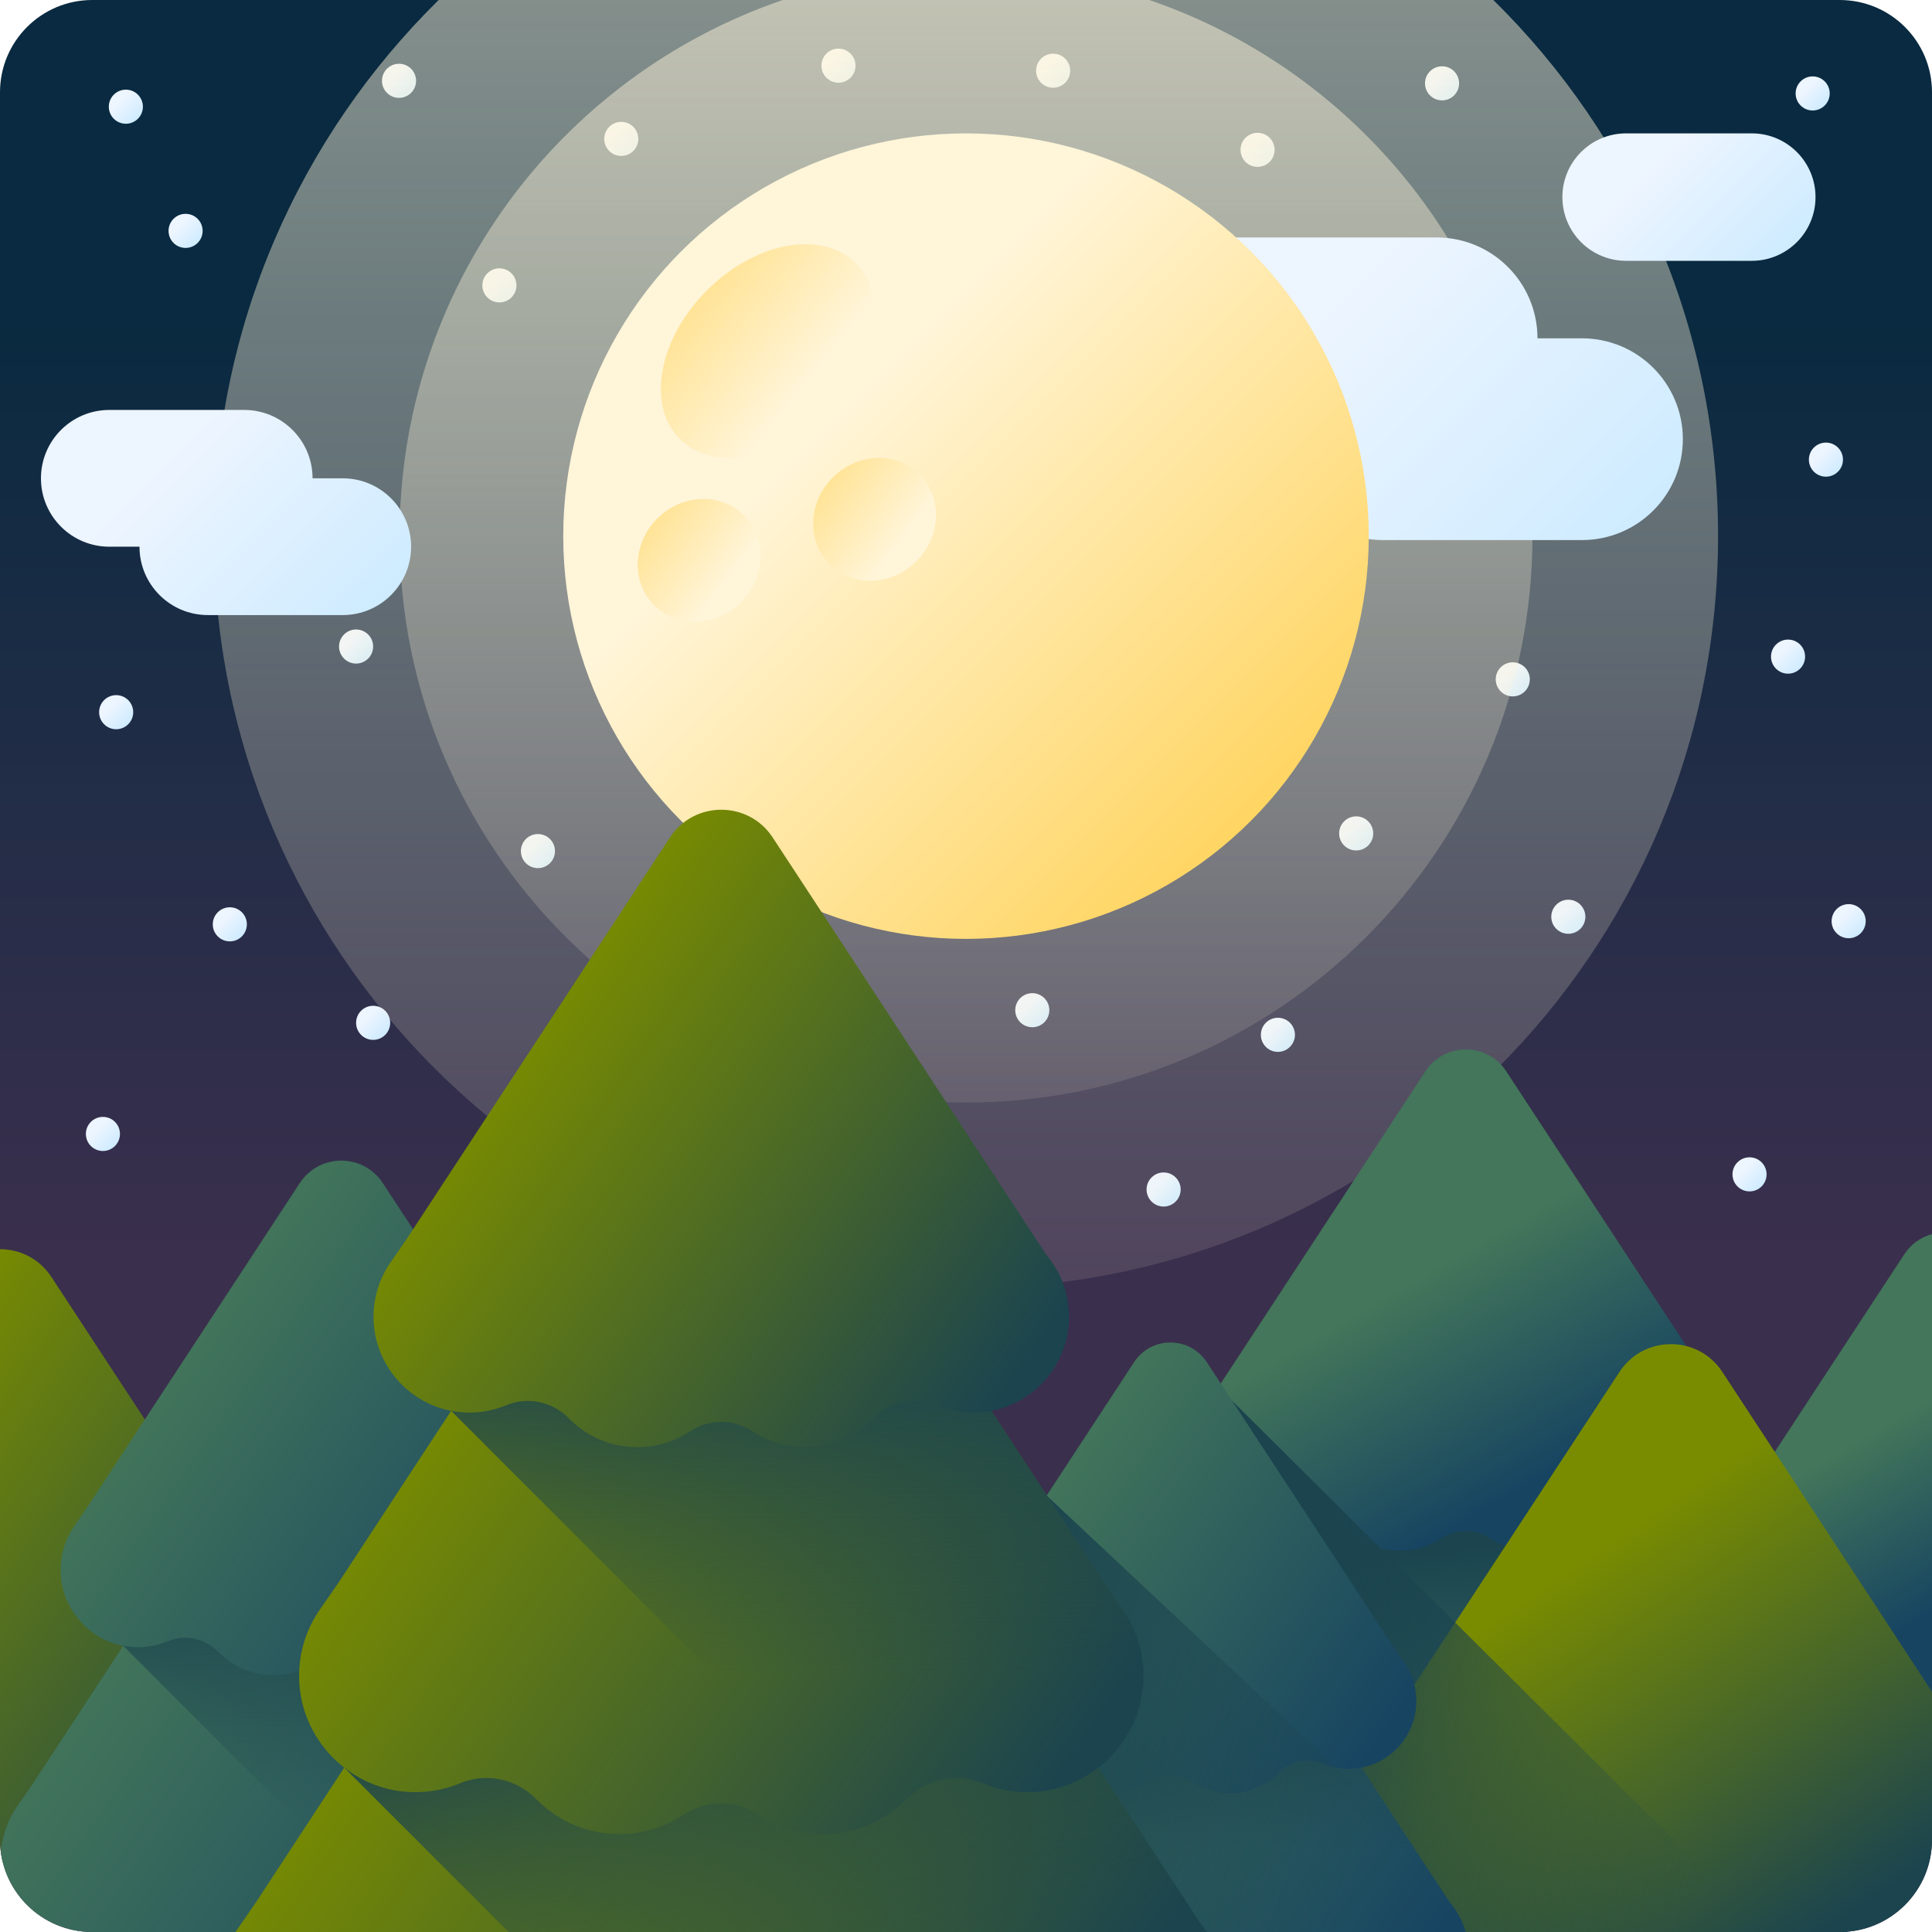 <!--
  - Copyright (c) 2023. Selldone® Business OS™
  -
  - Author: M.Pajuhaan
  - Web: https://selldone.com
  - ━━━━━━━━━━━━━━━━━━━━━━━━━━━━━━━━━━━━━━━━━━━━━━━━━━━━━━
  -
  - All rights reserved. In the weave of time, where traditions and innovations intermingle, this content was crafted.
  - From the essence of thought, through the corridors of creativity, each word, and sentiment has been molded.
  - Not just to exist, but to inspire. Like an artist's stroke or a sculptor's chisel, every nuance is deliberate.
  - Our journey is not just about reaching a destination, but about creating a masterpiece.
  - Tread carefully, for you're treading on dreams.
  -->

<svg id="Capa_1" enable-background="new 0 0 510 510" height="512" viewBox="0 0 510 510" width="512" xmlns="http://www.w3.org/2000/svg" xmlns:xlink="http://www.w3.org/1999/xlink"><linearGradient id="SVGID_1_" gradientUnits="userSpaceOnUse" x1="255" x2="255" y1="83.666" y2="330.023"><stop offset="0" stop-color="#092a40"/><stop offset="1" stop-color="#3a2f4d"/></linearGradient><linearGradient id="lg1"><stop offset="0" stop-color="#edf5ff"/><stop offset="1" stop-color="#c7e9ff"/></linearGradient><linearGradient id="SVGID_2_" gradientUnits="userSpaceOnUse" x1="31.789" x2="37.495" xlink:href="#lg1" y1="26.734" y2="32.44"/><linearGradient id="SVGID_3_" gradientUnits="userSpaceOnUse" x1="47.557" x2="53.263" xlink:href="#lg1" y1="59.512" y2="65.218"/><linearGradient id="SVGID_4_" gradientUnits="userSpaceOnUse" x1="25.733" x2="31.439" xlink:href="#lg1" y1="297.899" y2="303.605"/><linearGradient id="SVGID_5_" gradientUnits="userSpaceOnUse" x1="276.566" x2="282.272" xlink:href="#lg1" y1="17.233" y2="22.939"/><linearGradient id="SVGID_6_" gradientUnits="userSpaceOnUse" x1="130.399" x2="136.105" xlink:href="#lg1" y1="73.899" y2="79.605"/><linearGradient id="SVGID_7_" gradientUnits="userSpaceOnUse" x1="92.566" x2="98.272" xlink:href="#lg1" y1="169.233" y2="174.939"/><linearGradient id="SVGID_8_" gradientUnits="userSpaceOnUse" x1="140.566" x2="146.272" xlink:href="#lg1" y1="223.233" y2="228.939"/><linearGradient id="SVGID_9_" gradientUnits="userSpaceOnUse" x1="29.233" x2="34.939" xlink:href="#lg1" y1="186.566" y2="192.272"/><linearGradient id="SVGID_10_" gradientUnits="userSpaceOnUse" x1="97.066" x2="102.772" xlink:href="#lg1" y1="268.566" y2="274.272"/><linearGradient id="SVGID_11_" gradientUnits="userSpaceOnUse" x1="103.899" x2="109.605" xlink:href="#lg1" y1="19.899" y2="25.605"/><linearGradient id="SVGID_12_" gradientUnits="userSpaceOnUse" x1="330.532" x2="336.238" xlink:href="#lg1" y1="38.122" y2="43.828"/><linearGradient id="SVGID_13_" gradientUnits="userSpaceOnUse" x1="412.566" x2="418.272" xlink:href="#lg1" y1="240.566" y2="246.272"/><linearGradient id="SVGID_14_" gradientUnits="userSpaceOnUse" x1="470.566" x2="476.272" xlink:href="#lg1" y1="171.899" y2="177.605"/><linearGradient id="SVGID_15_" gradientUnits="userSpaceOnUse" x1="486.566" x2="492.272" xlink:href="#lg1" y1="241.733" y2="247.439"/><linearGradient id="SVGID_16_" gradientUnits="userSpaceOnUse" x1="480.566" x2="486.272" xlink:href="#lg1" y1="119.899" y2="125.605"/><linearGradient id="SVGID_17_" gradientUnits="userSpaceOnUse" x1="271.066" x2="276.772" xlink:href="#lg1" y1="265.233" y2="270.939"/><linearGradient id="SVGID_18_" gradientUnits="userSpaceOnUse" x1="305.733" x2="311.439" xlink:href="#lg1" y1="312.566" y2="318.272"/><linearGradient id="SVGID_19_" gradientUnits="userSpaceOnUse" x1="59.233" x2="64.939" xlink:href="#lg1" y1="242.566" y2="248.272"/><linearGradient id="SVGID_20_" gradientUnits="userSpaceOnUse" x1="379.233" x2="384.939" xlink:href="#lg1" y1="20.566" y2="26.272"/><linearGradient id="SVGID_21_" gradientUnits="userSpaceOnUse" x1="477.066" x2="482.772" xlink:href="#lg1" y1="23.233" y2="28.939"/><linearGradient id="SVGID_22_" gradientUnits="userSpaceOnUse" x1="460.399" x2="466.105" xlink:href="#lg1" y1="308.566" y2="314.272"/><linearGradient id="SVGID_23_" gradientUnits="userSpaceOnUse" x1="356.566" x2="362.272" xlink:href="#lg1" y1="218.566" y2="224.272"/><linearGradient id="SVGID_24_" gradientUnits="userSpaceOnUse" x1="397.899" x2="403.605" xlink:href="#lg1" y1="177.899" y2="183.605"/><linearGradient id="SVGID_25_" gradientUnits="userSpaceOnUse" x1="335.899" x2="341.605" xlink:href="#lg1" y1="271.733" y2="277.439"/><linearGradient id="SVGID_26_" gradientUnits="userSpaceOnUse" x1="219.899" x2="225.605" xlink:href="#lg1" y1="15.899" y2="21.605"/><linearGradient id="SVGID_27_" gradientUnits="userSpaceOnUse" x1="162.566" x2="168.272" xlink:href="#lg1" y1="35.233" y2="40.939"/><linearGradient id="lg2"><stop offset="0" stop-color="#fff5d9"/><stop offset="1" stop-color="#fff5d9" stop-opacity="0"/></linearGradient><linearGradient id="SVGID_28_" gradientUnits="userSpaceOnUse" x1="255" x2="255" xlink:href="#lg2" y1="-436.647" y2="432.125"/><linearGradient id="SVGID_29_" gradientUnits="userSpaceOnUse" x1="255" x2="255" xlink:href="#lg2" y1="-373.728" y2="369.858"/><linearGradient id="SVGID_30_" gradientUnits="userSpaceOnUse" x1="350.431" x2="436.883" xlink:href="#lg1" y1="80.898" y2="167.35"/><linearGradient id="SVGID_31_" gradientUnits="userSpaceOnUse" x1="436.743" x2="472.947" xlink:href="#lg1" y1="42.93" y2="79.134"/><linearGradient id="SVGID_32_" gradientUnits="userSpaceOnUse" x1="44.939" x2="103.539" xlink:href="#lg1" y1="120.564" y2="179.164"/><linearGradient id="lg3"><stop offset="0" stop-color="#fff5d9"/><stop offset="1" stop-color="#ffce47"/></linearGradient><linearGradient id="SVGID_33_" gradientUnits="userSpaceOnUse" x1="221.119" x2="355.933" xlink:href="#lg3" y1="107.644" y2="242.458"/><linearGradient id="SVGID_34_" gradientUnits="userSpaceOnUse" x1="213.281" x2="150.283" xlink:href="#lg3" y1="101.247" y2="50.425"/><linearGradient id="SVGID_35_" gradientTransform="matrix(.6 .089 .089 .6 -98.426 -129.493)" gradientUnits="userSpaceOnUse" x1="422.738" x2="359.74" xlink:href="#lg3" y1="409.794" y2="358.972"/><linearGradient id="SVGID_36_" gradientTransform="matrix(.6 .089 .089 .6 -98.426 -129.493)" gradientUnits="userSpaceOnUse" x1="504.336" x2="441.338" xlink:href="#lg3" y1="379.69" y2="328.868"/><linearGradient id="lg4"><stop offset="0" stop-color="#798c00"/><stop offset="1" stop-color="#1b444f"/></linearGradient><linearGradient id="SVGID_37_" gradientUnits="userSpaceOnUse" x1="-40.485" x2="85.889" xlink:href="#lg4" y1="380.335" y2="468.394"/><linearGradient id="lg5"><stop offset="0" stop-color="#43765a"/><stop offset="1" stop-color="#174461"/></linearGradient><linearGradient id="SVGID_38_" gradientUnits="userSpaceOnUse" x1="328.616" x2="465.746" xlink:href="#lg5" y1="433.44" y2="528.993"/><linearGradient id="lg6"><stop offset="0" stop-color="#1b444f" stop-opacity="0"/><stop offset="1" stop-color="#1b444f"/></linearGradient><linearGradient id="SVGID_39_" gradientUnits="userSpaceOnUse" x1="406.687" x2="383.514" xlink:href="#lg6" y1="521.193" y2="443.952"/><linearGradient id="SVGID_40_" gradientUnits="userSpaceOnUse" x1="331.537" x2="457.554" xlink:href="#lg5" y1="389.441" y2="477.251"/><linearGradient id="SVGID_41_" gradientUnits="userSpaceOnUse" x1="405.626" x2="399.959" xlink:href="#lg6" y1="451.2" y2="407"/><linearGradient id="SVGID_42_" gradientUnits="userSpaceOnUse" x1="364.233" x2="395.4" xlink:href="#lg5" y1="343.057" y2="396.89"/><linearGradient id="SVGID_43_" gradientUnits="userSpaceOnUse" x1="479.059" x2="503.84" xlink:href="#lg5" y1="386.821" y2="429.624"/><linearGradient id="SVGID_44_" gradientUnits="userSpaceOnUse" x1="398.444" x2="465.047" xlink:href="#lg4" y1="424.157" y2="521.442"/><linearGradient id="SVGID_45_" gradientUnits="userSpaceOnUse" x1="34.491" x2="163.83" xlink:href="#lg5" y1="419.946" y2="510.07"/><linearGradient id="SVGID_46_" gradientUnits="userSpaceOnUse" x1="106.285" x2="106.285" xlink:href="#lg6" y1="480.262" y2="413.165"/><linearGradient id="SVGID_47_" gradientUnits="userSpaceOnUse" x1="43.256" x2="149.789" xlink:href="#lg5" y1="357.448" y2="431.682"/><linearGradient id="SVGID_48_" gradientUnits="userSpaceOnUse" x1="453.659" x2="338.626" xlink:href="#lg6" y1="478.405" y2="443.271"/><linearGradient id="SVGID_49_" gradientUnits="userSpaceOnUse" x1="276.31" x2="351.202" xlink:href="#lg5" y1="469.516" y2="521.701"/><linearGradient id="SVGID_50_" gradientUnits="userSpaceOnUse" x1="308.961" x2="308.961" xlink:href="#lg6" y1="501.499" y2="473.015"/><linearGradient id="SVGID_51_" gradientUnits="userSpaceOnUse" x1="263.544" x2="370.348" xlink:href="#lg5" y1="449.552" y2="523.973"/><linearGradient id="SVGID_52_" gradientUnits="userSpaceOnUse" x1="322.725" x2="322.725" xlink:href="#lg6" y1="488.455" y2="439.85"/><linearGradient id="SVGID_53_" gradientUnits="userSpaceOnUse" x1="267.927" x2="361.266" xlink:href="#lg5" y1="399.136" y2="464.175"/><linearGradient id="SVGID_54_" gradientUnits="userSpaceOnUse" x1="361.635" x2="252.065" xlink:href="#lg6" y1="491.461" y2="451.82"/><linearGradient id="SVGID_55_" gradientUnits="userSpaceOnUse" x1="116.238" x2="290.617" xlink:href="#lg4" y1="412.646" y2="534.155"/><linearGradient id="SVGID_56_" gradientUnits="userSpaceOnUse" x1="215.515" x2="186.049" xlink:href="#lg6" y1="524.235" y2="426.012"/><linearGradient id="SVGID_57_" gradientUnits="userSpaceOnUse" x1="119.953" x2="280.2" xlink:href="#lg4" y1="356.694" y2="468.356"/><linearGradient id="SVGID_58_" gradientUnits="userSpaceOnUse" x1="210.472" x2="210.472" xlink:href="#lg6" y1="441.989" y2="351.731"/><linearGradient id="SVGID_59_" gradientUnits="userSpaceOnUse" x1="132.377" x2="264.365" xlink:href="#lg4" y1="277.026" y2="368.996"/><g><path d="m485.638 510h-461.276c-13.455 0-24.362-10.907-24.362-24.362v-461.276c0-13.455 10.907-24.362 24.362-24.362h461.275c13.456 0 24.363 10.907 24.363 24.362v461.275c0 13.456-10.907 24.363-24.362 24.363z" fill="url(#SVGID_1_)"/><g><circle cx="33.223" cy="28.168" fill="url(#SVGID_2_)" r="4.5"/><circle cx="48.991" cy="60.946" fill="url(#SVGID_3_)" r="4.5"/><circle cx="27.167" cy="299.333" fill="url(#SVGID_4_)" r="4.5"/><circle cx="278" cy="18.667" fill="url(#SVGID_5_)" r="4.5"/><circle cx="131.833" cy="75.333" fill="url(#SVGID_6_)" r="4.5"/><circle cx="94" cy="170.667" fill="url(#SVGID_7_)" r="4.5"/><circle cx="142" cy="224.667" fill="url(#SVGID_8_)" r="4.5"/><circle cx="30.667" cy="188" fill="url(#SVGID_9_)" r="4.5"/><circle cx="98.5" cy="270" fill="url(#SVGID_10_)" r="4.5"/><circle cx="105.333" cy="21.333" fill="url(#SVGID_11_)" r="4.5"/><circle cx="331.966" cy="39.556" fill="url(#SVGID_12_)" r="4.5"/><circle cx="414" cy="242" fill="url(#SVGID_13_)" r="4.5"/><circle cx="472" cy="173.333" fill="url(#SVGID_14_)" r="4.5"/><circle cx="488" cy="243.167" fill="url(#SVGID_15_)" r="4.5"/><circle cx="482" cy="121.333" fill="url(#SVGID_16_)" r="4.5"/><circle cx="272.5" cy="266.667" fill="url(#SVGID_17_)" r="4.5"/><circle cx="307.167" cy="314" fill="url(#SVGID_18_)" r="4.5"/><circle cx="60.667" cy="244" fill="url(#SVGID_19_)" r="4.5"/><circle cx="380.667" cy="22" fill="url(#SVGID_20_)" r="4.5"/><circle cx="478.5" cy="24.667" fill="url(#SVGID_21_)" r="4.5"/><circle cx="461.833" cy="310" fill="url(#SVGID_22_)" r="4.5"/><circle cx="358" cy="220" fill="url(#SVGID_23_)" r="4.5"/><circle cx="399.333" cy="179.333" fill="url(#SVGID_24_)" r="4.5"/><circle cx="337.333" cy="273.167" fill="url(#SVGID_25_)" r="4.5"/><circle cx="221.333" cy="17.333" fill="url(#SVGID_26_)" r="4.5"/><circle cx="164" cy="36.667" fill="url(#SVGID_27_)" r="4.5"/></g><path d="m56.474 141.526c0 109.643 88.883 198.526 198.526 198.526s198.526-88.883 198.526-198.526c0-55.412-22.711-105.512-59.321-141.526h-278.409c-36.611 36.014-59.322 86.114-59.322 141.526z" fill="url(#SVGID_28_)"/><path d="m105.474 141.526c0 82.581 66.945 149.526 149.526 149.526s149.526-66.945 149.526-149.526c0-65.654-42.316-121.421-101.161-141.526h-96.73c-58.844 20.104-101.161 75.871-101.161 141.526z" fill="url(#SVGID_29_)"/><g><path d="m417.606 89.311h-11.749c0-14.706-11.922-26.627-26.627-26.627h-52.52c-14.706 0-26.627 11.922-26.627 26.627s11.922 26.627 26.627 26.627h11.748c0 14.706 11.922 26.627 26.627 26.627h52.52c14.706 0 26.627-11.922 26.627-26.627.001-14.705-11.92-26.627-26.626-26.627z" fill="url(#SVGID_30_)"/><path d="m462.43 68.85h-33.178c-9.29 0-16.821-7.531-16.821-16.821 0-9.29 7.531-16.821 16.821-16.821h33.178c9.29 0 16.821 7.531 16.821 16.821 0 9.29-7.531 16.821-16.821 16.821z" fill="url(#SVGID_31_)"/></g><path d="m90.473 126.266h-7.964c0-9.968-8.081-18.049-18.049-18.049h-35.6c-9.968 0-18.049 8.081-18.049 18.049s8.081 18.049 18.049 18.049h7.963c0 9.968 8.081 18.049 18.049 18.049h35.6c9.968 0 18.049-8.081 18.049-18.049.001-9.968-8.08-18.049-18.048-18.049z" fill="url(#SVGID_32_)"/><g><circle cx="255" cy="141.526" fill="url(#SVGID_33_)" r="106.318"/><path d="m225.865 69.467c8.856 8.856 5.644 26.426-7.174 39.244s-30.388 16.03-39.244 7.174-5.644-26.426 7.174-39.244 30.388-16.031 39.244-7.174z" fill="url(#SVGID_34_)"/><path d="m196.434 136.058c6.102 6.102 5.735 16.363-.821 22.918-6.555 6.555-16.816 6.923-22.919.821s-5.734-16.363.821-22.919c6.556-6.555 16.817-6.922 22.919-.82z" fill="url(#SVGID_35_)"/><path d="m242.738 125.234c6.102 6.102 5.735 16.363-.821 22.918-6.555 6.555-16.816 6.923-22.919.821s-5.734-16.363.821-22.918 16.817-6.923 22.919-.821z" fill="url(#SVGID_36_)"/></g><g><path d="m8.218 493.828c3.997 2.649 8.791 4.192 13.946 4.192 7.079 0 13.469-2.912 18.053-7.601 4.306-4.405 10.86-5.854 16.541-3.474 3.781 1.584 8.029 2.274 12.485 1.802 11.752-1.244 21.238-10.79 22.419-22.549.676-6.734-1.303-12.984-5-17.862-.568-.748-1.14-1.493-1.655-2.278l-71.445-108.981c-3.202-4.883-8.382-7.325-13.562-7.325v155.886c0 1.982.242 3.906.689 5.751 2.636.121 5.245.926 7.529 2.439z" fill="url(#SVGID_37_)"/><g><g><path d="m487.745 509.998h-201.653l4.1-5.936 80.952-123.482c7.46-11.372 24.135-11.372 31.595 0l83.215 126.94c.552.847 1.176 1.667 1.791 2.478z" fill="url(#SVGID_38_)"/><path d="m487.754 509.998h-144.97l-34.117-34.117 62.476-95.301c7.46-11.372 24.135-11.372 31.595 0l83.215 126.94c.562.856 1.186 1.658 1.801 2.478z" fill="url(#SVGID_39_)"/><path d="m468.103 440.072-68.214-104.051c-6.114-9.325-19.783-9.325-25.896 0l-66.356 101.216-3.855 5.575c-3.262 4.57-4.978 10.316-4.358 16.488 1.128 11.226 10.185 20.341 21.405 21.529 4.255.45 8.31-.209 11.92-1.721 5.424-2.272 11.682-.889 15.793 3.317 4.377 4.477 10.478 7.257 17.237 7.257 4.922 0 9.499-1.473 13.315-4.002 4.741-3.142 10.952-3.142 15.693 0 3.817 2.529 8.393 4.002 13.315 4.002 6.759 0 12.86-2.78 17.237-7.257 4.111-4.205 10.369-5.589 15.793-3.317 3.61 1.512 7.665 2.171 11.92 1.721 11.22-1.188 20.277-10.302 21.405-21.529.646-6.429-1.244-12.397-4.774-17.053-.541-.714-1.088-1.425-1.58-2.175z" fill="url(#SVGID_40_)"/><path d="m474.459 459.299c-1.126 11.23-10.192 20.339-21.41 21.532-4.251.453-8.304-.21-11.914-1.723-5.422-2.275-11.682-.883-15.801 3.313-2.341 2.396-5.168 4.306-8.326 5.554l-86.149-86.16 43.13-65.788c6.117-9.331 19.787-9.331 25.904 0l68.206 104.048c.497.751 1.038 1.457 1.579 2.175 3.534 4.649 5.422 10.623 4.781 17.049z" fill="url(#SVGID_41_)"/><path d="m453.791 368.493-56.185-85.702c-5.035-7.681-16.294-7.681-21.33 0l-54.654 83.367-3.175 4.592c-2.687 3.764-4.1 8.497-3.59 13.581.929 9.247 8.389 16.754 17.63 17.732 3.505.371 6.845-.172 9.818-1.417 4.468-1.872 9.622-.732 13.008 2.732 3.605 3.688 8.63 5.978 14.197 5.978 4.054 0 7.824-1.213 10.967-3.296 3.905-2.588 9.02-2.588 12.925 0 3.144 2.083 6.913 3.296 10.967 3.296 5.567 0 10.592-2.29 14.197-5.978 3.386-3.464 8.541-4.604 13.008-2.732 2.973 1.246 6.314 1.788 9.818 1.417 9.242-.978 16.701-8.485 17.63-17.732.532-5.296-1.024-10.211-3.932-14.046-.444-.589-.894-1.174-1.299-1.792z" fill="url(#SVGID_42_)"/><path d="m506.906 454.338c.969-.642 2.013-1.123 3.094-1.446v-127.119c-2.851.772-5.48 2.527-7.296 5.297l-54.654 83.367-3.175 4.592c-2.687 3.764-4.1 8.497-3.59 13.581.929 9.247 8.389 16.754 17.63 17.732 3.505.371 6.845-.172 9.818-1.417 4.467-1.872 9.622-.732 13.008 2.732 3.605 3.688 8.63 5.978 14.197 5.978 4.055-.001 7.824-1.214 10.968-3.297z" fill="url(#SVGID_43_)"/></g></g><path d="m427.516 362.143-69.496 106.012-4.035 5.848c-3.423 4.783-5.213 10.801-4.567 17.261.782 7.82 5.236 14.665 11.594 18.734h124.715c13.414-.048 24.273-10.935 24.273-24.36v-39.061l-55.352-84.433c-6.403-9.77-20.729-9.77-27.132-.001z" fill="url(#SVGID_44_)"/><g><g><path d="m173.4 473.72-70.017-106.794c-6.279-9.577-20.309-9.577-26.577 0l-68.113 103.881-3.955 5.723c-2.542 3.568-4.15 7.829-4.504 12.444 1.623 11.846 11.758 20.979 24.04 21.023h146.758c4.885-4.046 8.228-9.939 8.885-16.547.669-6.596-1.269-12.716-4.896-17.499-.556-.735-1.122-1.461-1.621-2.231z" fill="url(#SVGID_45_)"/><path d="m179.917 493.453c-.657 6.607-4.001 12.489-8.897 16.547h-62.957l-27.563-27.563-47.974-47.985 44.268-67.524c6.279-9.577 20.309-9.577 26.588 0l26.418 40.301 43.588 66.493c.51.771 1.065 1.496 1.621 2.233 3.627 4.771 5.565 10.902 4.908 17.498z" fill="url(#SVGID_46_)"/><path d="m158.707 400.251-57.668-87.964c-5.168-7.884-16.724-7.884-21.892 0l-56.096 85.567-3.259 4.713c-2.757 3.863-4.209 8.721-3.684 13.939.953 9.491 8.61 17.196 18.096 18.2 3.597.381 7.025-.176 10.077-1.455 4.585-1.921 9.876-.751 13.351 2.804 3.7 3.785 8.858 6.135 14.572 6.135 4.161 0 8.03-1.245 11.257-3.383 4.008-2.656 9.258-2.656 13.266 0 3.227 2.138 7.096 3.383 11.257 3.383 5.714 0 10.872-2.35 14.572-6.135 3.475-3.555 8.766-4.725 13.351-2.804 3.052 1.279 6.48 1.836 10.077 1.455 9.485-1.004 17.142-8.709 18.096-18.2.546-5.435-1.051-10.48-4.036-14.417-.459-.603-.921-1.204-1.337-1.838z" fill="url(#SVGID_47_)"/></g></g><path d="m321.622 366.158 144.686 143.84h-144.686z" fill="url(#SVGID_48_)"/><g><g><path d="m364.143 509.998h-110.353l40.97-62.492c6.709-10.223 21.703-10.223 28.413 0z" fill="url(#SVGID_49_)"/><path d="m364.143 509.998h-110.364l40.97-62.492c6.721-10.223 21.715-10.223 28.424 0z" fill="url(#SVGID_50_)"/><path d="m386.911 509.998h-155.901c.691-2.369 1.779-4.567 3.173-6.528l3.468-5.009 59.67-91.018c5.497-8.387 17.793-8.387 23.29 0l61.336 93.568c.442.669.941 1.315 1.428 1.949 1.576 2.085 2.788 4.465 3.536 7.038z" fill="url(#SVGID_51_)"/><path d="m386.923 509.998h-85.011l-43.384-43.395 38.794-59.16c5.497-8.387 17.793-8.387 23.29 0l61.336 93.568c.442.669.929 1.303 1.417 1.949 1.586 2.085 2.798 4.465 3.558 7.038z" fill="url(#SVGID_52_)"/><path d="m369.079 436.638-50.525-77.069c-4.528-6.907-14.653-6.907-19.181 0l-49.149 74.969-2.855 4.13c-2.416 3.385-3.687 7.641-3.228 12.213.835 8.315 7.544 15.066 15.854 15.946 3.151.334 6.155-.154 8.829-1.275 4.017-1.683 8.653-.658 11.698 2.457 3.242 3.316 7.76 5.375 12.767 5.375 3.646 0 7.035-1.091 9.862-2.964 3.512-2.327 8.112-2.327 11.623 0 2.827 1.873 6.217 2.964 9.862 2.964 5.006 0 9.525-2.059 12.767-5.375 3.045-3.115 7.68-4.14 11.698-2.457 2.674 1.12 5.678 1.608 8.829 1.275 8.311-.88 15.019-7.631 15.854-15.946.478-4.762-.921-9.182-3.536-12.631-.4-.53-.805-1.057-1.169-1.612z" fill="url(#SVGID_53_)"/></g></g><path d="m386.911 509.998h-155.912c.691-2.369 1.779-4.579 3.173-6.528l3.468-5.021 20.887-31.847c-7.627-1.473-13.6-7.911-14.393-15.731-.453-4.567.816-8.829 3.23-12.206l2.856-4.137 26.058-39.748 93.509 87.665 12.161 18.553c.442.68.929 1.315 1.417 1.961 1.586 2.086 2.798 4.466 3.546 7.039z" fill="url(#SVGID_54_)"/><g><g><path d="m318.591 510h-256.428l5.213-7.548 13.124-20.015 49.3-75.208 40.517-61.801c9.486-14.461 30.691-14.461 40.177 0l105.819 161.421c.703 1.077 1.496 2.12 2.278 3.151z" fill="url(#SVGID_55_)"/><path d="m318.603 509.998h-184.348l-43.384-43.384 79.447-121.187c9.486-14.461 30.691-14.461 40.177 0l105.819 161.421c.713 1.087 1.507 2.107 2.289 3.15z" fill="url(#SVGID_56_)"/><path d="m293.615 421.078-86.744-132.314c-7.774-11.858-25.156-11.858-32.931 0l-84.38 128.709-4.902 7.09c-4.148 5.811-6.331 13.119-5.542 20.967 1.434 14.276 12.951 25.866 27.219 27.376 5.411.573 10.568-.265 15.158-2.188 6.897-2.89 14.856-1.13 20.083 4.218 5.565 5.694 13.324 9.229 21.919 9.229 6.259 0 12.079-1.873 16.932-5.089 6.029-3.995 13.926-3.995 19.955 0 4.853 3.216 10.673 5.089 16.932 5.089 8.595 0 16.353-3.535 21.919-9.229 5.227-5.348 13.186-7.107 20.083-4.218 4.59 1.923 9.747 2.761 15.158 2.188 14.268-1.51 25.785-13.101 27.219-27.376.821-8.176-1.581-15.764-6.071-21.686-.687-.908-1.382-1.812-2.007-2.766z" fill="url(#SVGID_57_)"/><path d="m301.697 445.528c-1.432 14.28-12.96 25.864-27.226 27.381-5.406.576-10.559-.267-15.151-2.191-6.894-2.892-14.856-1.123-20.093 4.212-2.977 3.047-6.571 5.476-10.587 7.063l-109.55-109.564 54.845-83.658c7.779-11.865 25.162-11.865 32.941 0l86.733 132.311c.632.955 1.32 1.853 2.008 2.766 4.494 5.911 6.895 13.508 6.08 21.68z" fill="url(#SVGID_58_)"/><path d="m275.414 330.056-71.447-108.981c-6.403-9.767-20.72-9.767-27.123 0l-69.5 106.012-4.037 5.84c-3.416 4.786-5.214 10.805-4.565 17.27 1.181 11.758 10.667 21.305 22.419 22.549 4.456.472 8.704-.218 12.485-1.802 5.681-2.38 12.236-.931 16.541 3.474 4.584 4.689 10.974 7.601 18.054 7.601 5.155 0 9.949-1.543 13.946-4.192 4.966-3.29 11.471-3.29 16.436 0 3.997 2.649 8.791 4.192 13.946 4.192 7.079 0 13.469-2.912 18.054-7.601 4.306-4.405 10.86-5.854 16.541-3.474 3.781 1.584 8.029 2.274 12.485 1.802 11.752-1.244 21.238-10.79 22.419-22.549.676-6.734-1.302-12.984-5-17.862-.566-.749-1.139-1.493-1.654-2.279z" fill="url(#SVGID_59_)"/></g></g></g></g></svg>